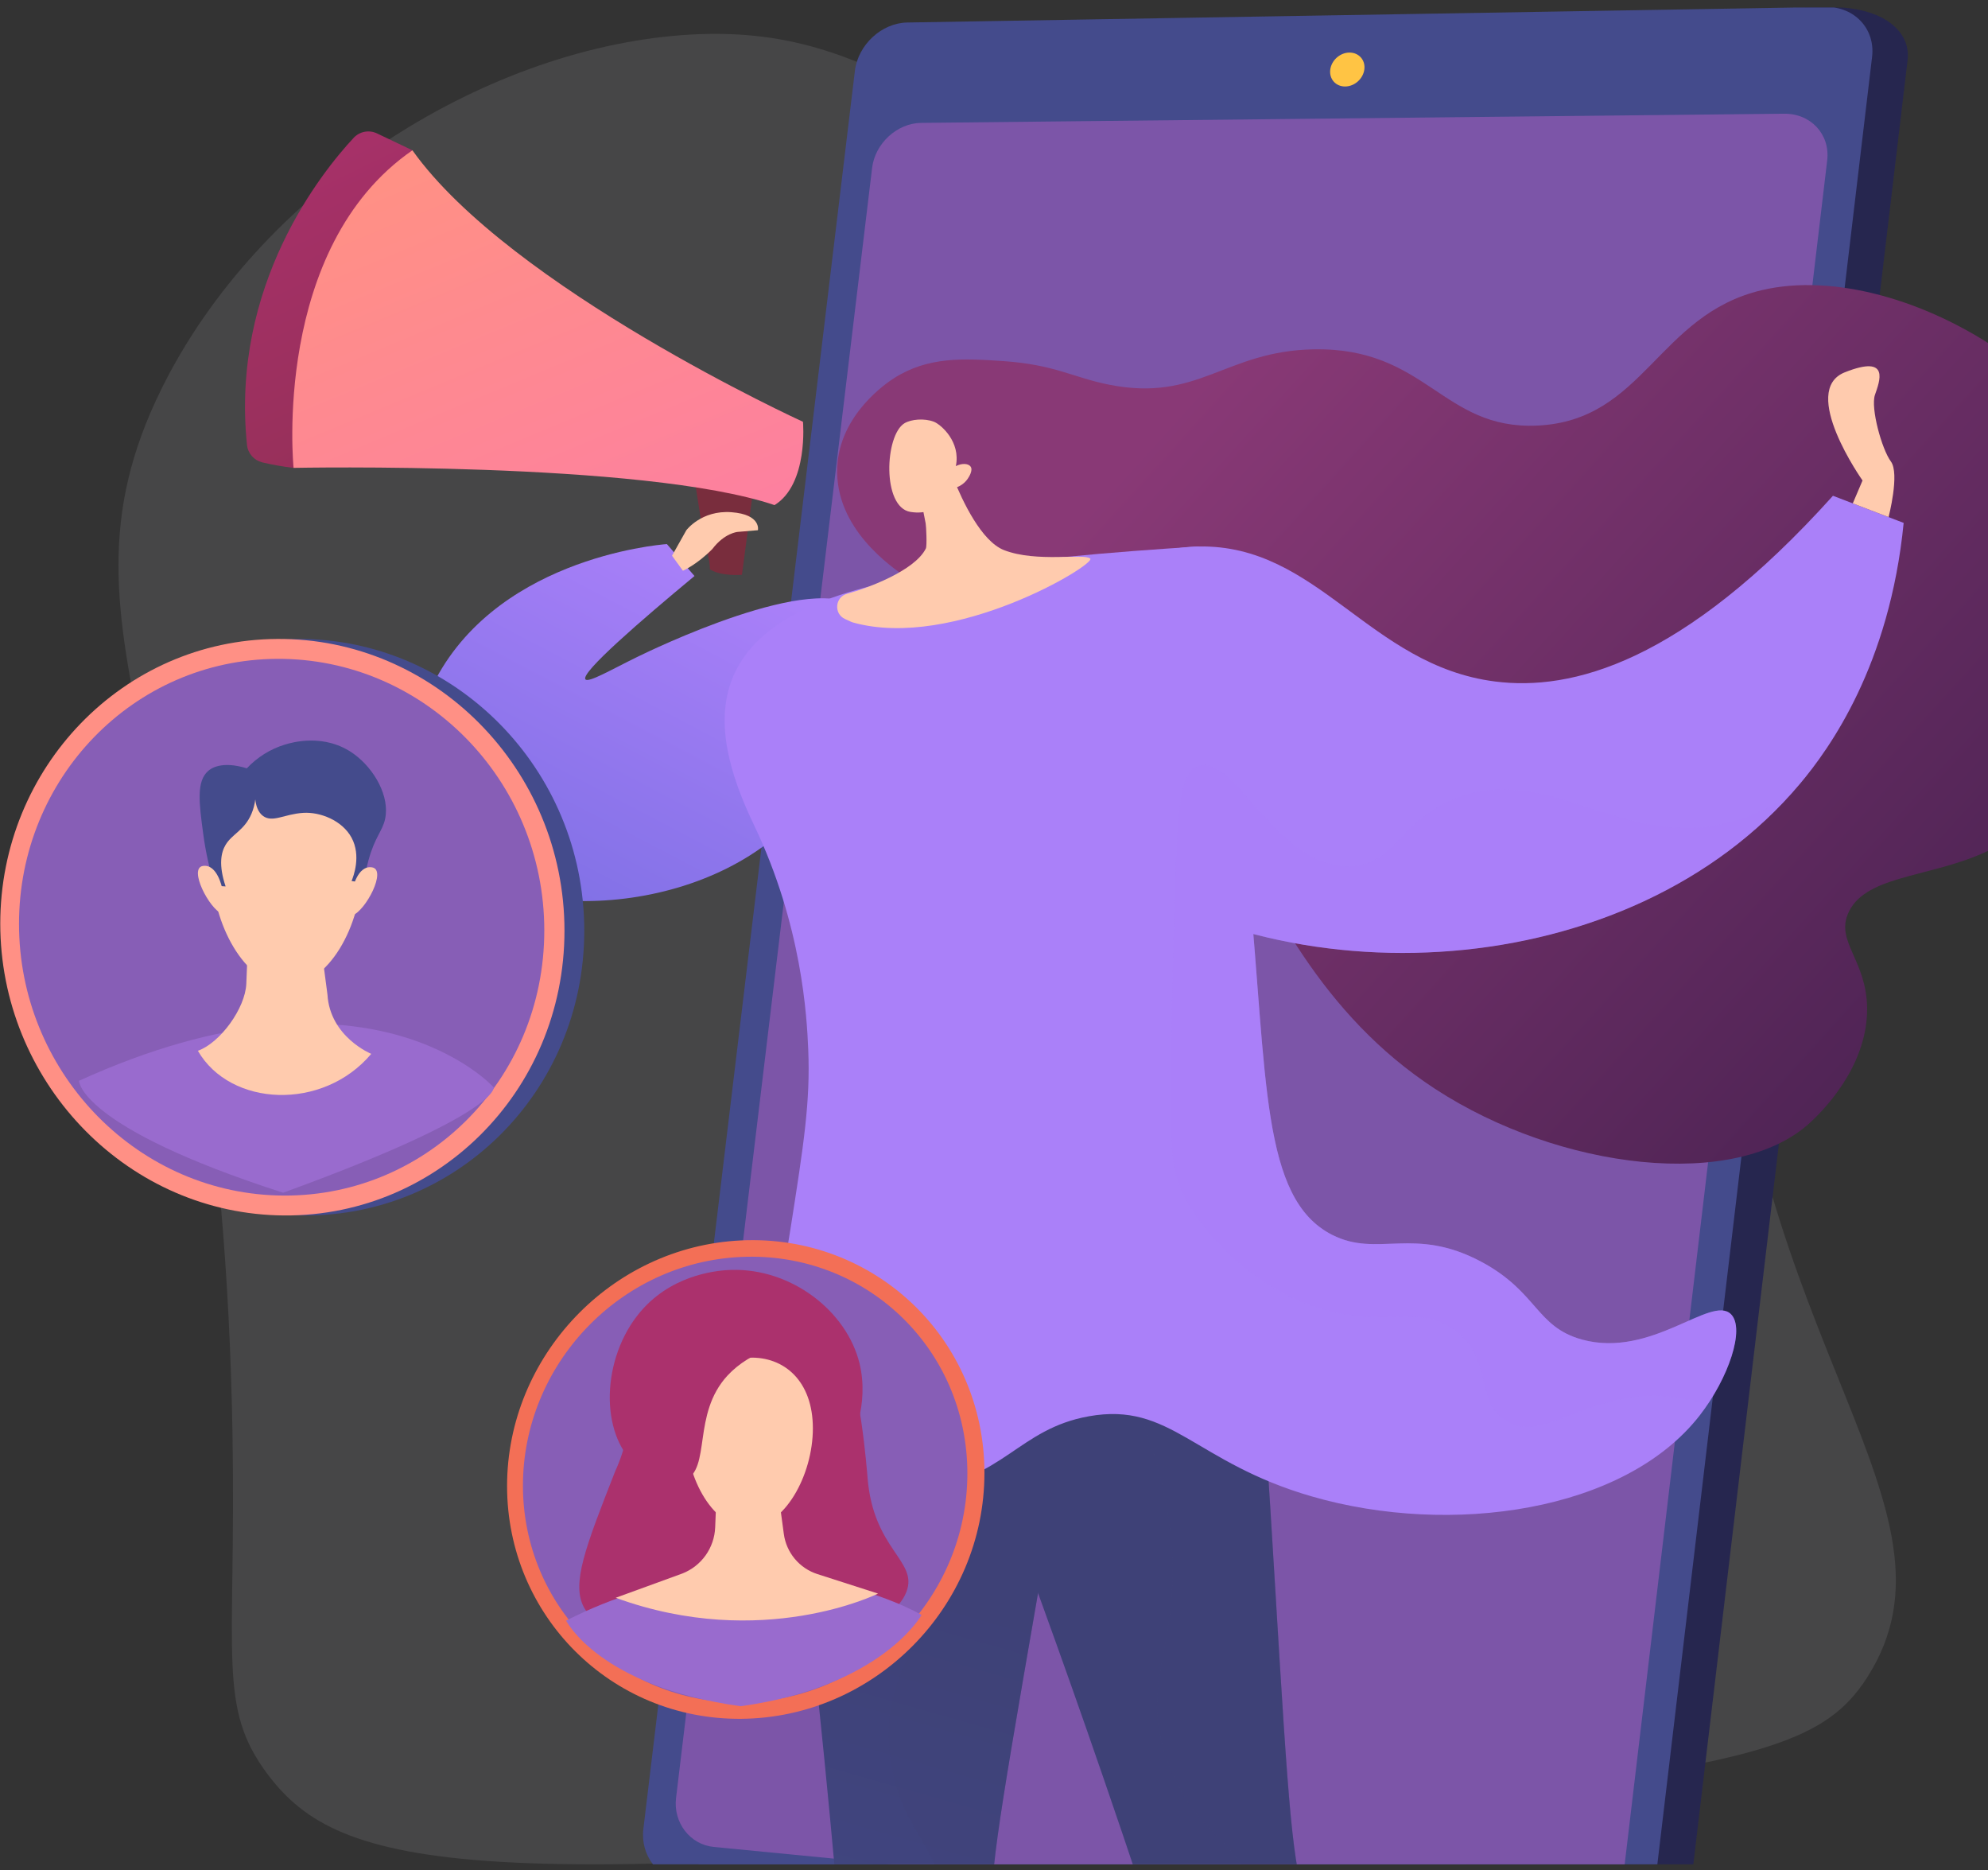 <svg width="151" height="142" viewBox="0 0 151 142" fill="none" xmlns="http://www.w3.org/2000/svg">
<rect x="0" y="0" width="151" height="142" fill="#333333" stroke="none"/>
<g clip-path="url(#clip0)">
<path opacity="0.1" d="M92.928 14.264C71.462 12.032 68.101 1.433 51.751 2.672C36.512 3.826 19.67 14.528 12.26 29.542C2.813 48.686 16.817 58.414 17.661 108.976C17.942 125.85 16.464 129.622 20.361 134.774C25.802 141.966 35.922 144.184 98.665 137.83C132.534 134.399 138.346 132.866 141.867 127.307C149.953 114.535 132.554 101.682 131.066 69.934C129.514 36.822 146.92 18.231 138.154 10.191C130.759 3.409 118.714 16.946 92.928 14.264Z" fill="#F4F7FA"/>
<g style="mix-blend-mode:soft-light">
<g style="mix-blend-mode:soft-light">
<path d="M57.091 128.442L57.266 128.268C53.257 124.313 51.399 118.482 51.747 110.937C52.003 105.406 53.416 99.099 55.947 92.191L55.715 92.107C53.174 99.038 51.756 105.37 51.5 110.926C51.149 118.542 53.03 124.436 57.091 128.442Z" fill="#FCFDFE"/>
</g>
</g>
<g style="mix-blend-mode:soft-light">
<g style="mix-blend-mode:soft-light">
<path d="M69.04 125.921L69.278 125.789C66.249 120.34 66.092 113.568 68.809 105.663C70.802 99.867 74.265 93.607 79.103 87.057L78.885 86.897C74.031 93.468 70.554 99.752 68.553 105.575C65.808 113.556 65.973 120.401 69.04 125.921Z" fill="#FCFDFE"/>
</g>
</g>
<path d="M67.928 5.618L51.95 138.451C51.71 140.443 53.083 142.228 55.006 142.419L121.557 149.727C125.634 149.98 127.866 147.897 128.118 145.779L144.893 4.555C145.144 2.449 143.143 0.542 139.049 0.542L71.892 1.957C69.947 1.989 68.166 3.636 67.928 5.618Z" fill="url(#paint0_linear)"/>
<path d="M64.933 5.39L48.867 138.887C48.627 140.889 50.003 142.683 51.933 142.875L120.929 149.746C123.092 149.961 125.074 148.396 125.327 146.268L142.196 4.314C142.448 2.197 140.86 0.495 138.673 0.532L68.912 1.709C66.961 1.743 65.173 3.398 64.933 5.39Z" fill="url(#paint1_linear)"/>
<path d="M66.241 12.753L51.35 136.532C51.125 138.402 52.414 140.076 54.221 140.25L119.107 146.559C121.118 146.755 122.961 145.294 123.196 143.312L138.786 12.179C139.019 10.208 137.546 8.613 135.514 8.635L69.96 9.332C68.138 9.354 66.465 10.892 66.241 12.753Z" fill="#7C55A8"/>
<path d="M101.039 5.298C100.954 6.008 101.464 6.576 102.179 6.568C102.893 6.56 103.545 5.975 103.631 5.262C103.718 4.55 103.205 3.984 102.489 3.992C101.773 4 101.125 4.587 101.039 5.298Z" fill="url(#paint2_linear)"/>
<path d="M75.331 146.755C75.528 151.682 76.238 153.881 76.716 156.543H64.724C64.584 155.187 64.443 153.83 64.303 152.472C63.178 138.324 61.983 127.148 61.108 119.591C60.062 110.581 59.332 105.556 62.672 102.038C66.92 97.565 76.154 97.211 79.821 101.225C81.899 103.498 81.389 106.301 78.8 121.235C75.542 140.004 75.159 142.429 75.331 146.755Z" fill="url(#paint3_linear)"/>
<path style="mix-blend-mode:multiply" opacity="0.3" d="M75.332 146.755C75.528 151.682 76.238 153.881 76.716 156.543H69.715C70.377 152.558 72.325 150.571 71.959 145.688C71.525 139.884 68.532 139.462 67.672 133.744C66.675 127.101 70.369 125.364 71.653 117.511C72.824 110.346 71.13 103.363 69.362 98.696C73.327 97.973 77.596 98.789 79.819 101.222C81.897 103.495 81.387 106.298 78.798 121.232C75.543 140.004 75.159 142.429 75.332 146.755Z" fill="url(#paint4_linear)"/>
<path d="M91.033 156.543C90.646 155.433 90.259 154.322 89.871 153.212C85.523 139.702 81.79 129.1 79.198 121.948C76.108 113.421 74.242 108.701 76.684 104.506C79.789 99.177 88.694 96.707 93.182 99.767C95.727 101.502 95.876 104.346 96.79 119.475C97.939 138.493 98.126 140.941 99.288 145.111C100.973 151.165 102.456 152.713 103.746 156.543H91.033Z" fill="url(#paint5_linear)"/>
<path style="mix-blend-mode:multiply" opacity="0.3" d="M96.131 156.544C95.654 152.128 97.317 149.75 95.765 144.85C94.007 139.301 90.996 139.58 88.846 134.212C86.348 127.977 89.543 125.439 88.987 117.499C88.479 110.256 85.223 103.851 82.431 99.715C86.123 98.099 90.465 97.914 93.188 99.767C95.733 101.502 95.882 104.347 96.796 119.476C97.945 138.494 98.132 140.942 99.294 145.112C100.979 151.166 102.462 152.715 103.752 156.544H96.131Z" fill="url(#paint6_linear)"/>
<path d="M52.751 43.74L50.654 41.315C49.883 41.373 37.192 42.477 32.643 52.494C32.017 53.872 29.711 58.95 31.917 62.981C35.615 69.74 50.278 70.429 58.609 63.786C65.156 58.566 67.874 48.752 65.236 46.26C62.041 43.243 49.378 49.41 48.414 49.88C46.478 50.823 44.678 51.88 44.464 51.584C44.098 51.081 48.654 47.141 52.751 43.74Z" fill="url(#paint7_linear)"/>
<path d="M31.251 13.686L31.324 11.413L28.633 10.129C28.34 9.99 28.011 9.947 27.693 10.008C27.375 10.068 27.084 10.229 26.863 10.466C24.461 13.042 17.503 21.651 18.761 33.787C18.793 34.098 18.921 34.391 19.125 34.628C19.33 34.864 19.603 35.032 19.906 35.108C20.694 35.295 21.492 35.435 22.296 35.529L31.251 13.686Z" fill="url(#paint8_linear)"/>
<path d="M52.633 35.615L53.489 41.067C53.489 41.067 53.953 42.567 53.915 43.224C54.767 43.79 56.355 43.648 56.355 43.648L57.254 36.846L52.797 35.541L52.633 35.615Z" fill="url(#paint9_linear)"/>
<path d="M51.044 42.198L52.13 40.266C52.13 40.266 53.273 38.724 55.557 38.895C57.841 39.066 57.568 40.263 57.568 40.263L56.027 40.391C56.027 40.391 55.032 40.467 54.105 41.694C52.916 42.892 51.871 43.339 51.871 43.339L51.044 42.198Z" fill="#FFCBAE"/>
<path d="M60.992 32.03C60.992 32.03 38.756 21.862 31.326 11.413C20.611 18.815 22.298 35.528 22.298 35.528C22.298 35.528 48.887 34.994 58.83 38.356C61.413 36.762 60.992 32.03 60.992 32.03Z" fill="url(#paint10_linear)"/>
<path d="M79.357 46.602C76.891 46.242 72.902 46.614 68.891 43.872C67.684 43.045 63.406 40.117 63.592 35.505C63.757 31.445 67.431 29.022 67.883 28.733C70.488 27.063 73.206 27.213 76.223 27.422C80.136 27.692 81.495 28.666 84.24 29.211C91.025 30.561 93.028 26.66 99.76 26.527C108.364 26.356 109.53 32.642 116.757 32.317C124.87 31.951 125.891 23.918 133.8 22.038C144.779 19.429 162.375 30.258 162.961 44.058C163.299 52.03 157.985 61.547 150.6 64.794C146.295 66.686 141.501 66.498 140.334 69.458C139.504 71.565 141.786 72.993 141.817 76.564C141.859 81.169 138.127 84.652 137.524 85.214C131.925 90.434 118.492 88.884 108.976 82.667C91.809 71.449 92.76 48.562 79.357 46.602Z" fill="url(#paint11_linear)"/>
<path d="M91.052 41.498C84.819 41.894 77.111 42.482 69.28 43.845C52.449 46.775 53.683 55.166 57.27 62.65C60.929 70.288 61.287 77.225 61.39 79.695C61.556 83.674 61.048 86.906 60.033 93.373C58.27 104.605 56.573 107.272 58.529 109.982C61.381 113.933 68.583 113.245 69.844 113.099C76.234 112.359 77.338 108.506 82.703 107.547C88.936 106.431 90.703 111.051 99.646 113.635C110.2 116.687 123.398 114.803 129.097 107.49C131.297 104.665 132.575 100.882 131.475 99.792C129.976 98.308 125.437 103.173 120.159 101.72C116.662 100.757 116.794 98.11 112.531 95.823C107.4 93.07 104.656 95.533 101.184 93.769C95.768 91.014 96.279 81.882 94.852 67.001C94.027 58.44 92.759 49.928 91.052 41.498Z" fill="url(#paint12_linear)"/>
<path d="M91.052 41.498C100.123 41.331 103.989 50.527 113.553 51.749C119.347 52.489 127.774 50.371 139.223 37.647L144.594 39.707C143.528 50.513 138.974 56.84 136.71 59.529C123.778 74.889 97.381 76.222 82.272 64.817C77.53 61.237 74.708 57.014 73.141 54.219C77.277 48.301 83.427 41.64 91.052 41.498Z" fill="url(#paint13_linear)"/>
<path d="M70.79 35.869C70.915 35.766 71.063 35.694 71.221 35.659C71.379 35.624 71.543 35.627 71.699 35.667C71.856 35.708 72.001 35.785 72.122 35.892C72.243 35.999 72.338 36.133 72.397 36.283C73.112 38.075 74.546 41.105 76.265 41.775C78.742 42.734 82.323 41.998 82.81 42.414C83.297 42.831 72.452 49.415 64.787 47.268C64.734 47.252 64.681 47.233 64.63 47.21L64.188 47.008C63.312 46.611 63.418 45.335 64.348 45.085C65.773 44.703 69.483 43.362 70.324 41.648C70.42 41.451 70.351 39.959 70.309 39.744L69.84 37.352C69.804 37.171 69.818 36.983 69.88 36.81C69.943 36.636 70.051 36.482 70.193 36.364L70.79 35.869Z" fill="#FFCBAE"/>
<path d="M72.644 37.013C72.644 37.013 71.572 39.269 69.149 38.872C66.978 38.513 67.204 33.04 68.702 32.139C69.201 31.839 70.204 31.741 70.941 32.028C71.459 32.231 72.987 33.539 72.602 35.394C73.087 35.149 73.564 35.199 73.724 35.432C73.928 35.727 73.577 36.245 73.497 36.365C73.287 36.665 72.989 36.891 72.644 37.013Z" fill="#FFCBAE"/>
<path d="M140.73 38.224L141.47 36.486C141.47 36.486 136.635 29.654 140.128 28.27C143.621 26.885 142.751 28.991 142.412 29.99C142.073 30.989 142.935 34.115 143.622 35.041C144.31 35.967 143.448 39.266 143.448 39.266L140.73 38.224Z" fill="#FFCBAE"/>
<path style="mix-blend-mode:multiply" opacity="0.3" d="M114.429 107.911C112.074 106.53 113.422 103.42 110.711 101.163C108.229 99.098 105.765 100.591 101.514 99.682C96.402 98.589 92.248 94.78 90.224 91.344C88.782 88.894 88.772 87.227 89.068 74.158C89.35 61.712 89.462 58.67 91.025 58.163C93.867 57.239 97.066 66.153 102.732 65.774C105.931 65.559 106.17 62.631 110.098 60.845C116.765 57.815 122.061 63.531 129.357 62.816C131.222 62.633 133.456 61.993 135.945 60.363C126.093 71.241 109.269 74.605 95.199 70.924C96.232 83.484 96.264 91.269 101.183 93.771C104.655 95.537 107.398 93.074 112.53 95.825C116.793 98.112 116.661 100.759 120.158 101.722C125.436 103.175 129.975 98.31 131.474 99.794C132.472 100.782 131.504 103.978 129.676 106.675C128.404 106.237 127.071 106.005 125.726 105.985C120.305 105.927 117.207 109.541 114.429 107.911Z" fill="url(#paint14_linear)"/>
<path d="M22.544 92.287C34.48 92.668 44.379 82.975 44.379 70.674C44.379 58.372 34.48 48.434 22.544 48.518C10.856 48.599 1.524 58.298 1.524 70.14C1.524 81.982 10.856 91.915 22.544 92.287Z" fill="url(#paint15_linear)"/>
<path d="M21.041 92.287C32.977 92.668 42.875 82.975 42.875 70.674C42.875 58.372 32.977 48.434 21.041 48.518C9.352 48.599 0.02 58.298 0.02 70.14C0.02 81.982 9.352 91.915 21.041 92.287Z" fill="url(#paint16_linear)"/>
<path d="M1.444 70.159C1.444 81.216 10.132 90.445 21.04 90.778C32.162 91.118 41.342 82.112 41.342 70.656C41.342 59.2 32.164 49.966 21.04 50.03C10.132 50.089 1.444 59.102 1.444 70.159Z" fill="#875EB6"/>
<path d="M37.5 82.571C37.5 82.571 28.063 72.028 5.999 82.072C5.999 82.072 5.999 85.571 21.501 90.571C38 84.571 37.5 82.571 37.5 82.571Z" fill="#996BCE"/>
<path d="M24.203 70.442L24.872 75.52C25.066 78.749 28.199 80.026 28.199 80.026C24.521 84.39 17.489 84.058 15.03 79.793C16.73 79.185 18.635 76.558 18.709 74.697L18.883 70.379L24.203 70.442Z" fill="#FFCBAE"/>
<path d="M16.091 65.873C16.091 70.147 18.621 74.779 21.757 74.831C24.911 74.882 27.48 70.286 27.48 65.969C27.48 61.652 24.911 59.283 21.757 59.275C18.621 59.268 16.091 61.599 16.091 65.873Z" fill="#FFCBAE"/>
<path d="M27.649 67.06L26.704 66.899C26.848 66.547 27.445 64.988 26.704 63.613C25.991 62.294 24.315 61.645 23.035 61.725C21.582 61.816 20.711 62.494 19.979 61.961C19.573 61.663 19.437 61.123 19.39 60.703C19.345 61.083 19.246 61.455 19.096 61.807C18.553 63.066 17.635 63.323 17.136 64.154C16.8 64.713 16.581 65.652 17.136 67.312L16.305 67.254C15.909 65.992 15.622 64.698 15.445 63.386C15.121 60.988 14.899 59.338 15.817 58.536C16 58.377 16.81 57.744 18.748 58.344C19.536 57.503 20.53 56.882 21.632 56.543C22.141 56.389 24.669 55.63 26.91 57.277C28.435 58.398 29.63 60.487 29.246 62.211C29.042 63.123 28.487 63.531 27.998 65.291C27.837 65.871 27.721 66.462 27.649 67.06Z" fill="url(#paint17_linear)"/>
<path d="M16.877 67.457C16.877 67.457 16.513 65.582 15.409 65.758C14.305 65.935 15.886 69.016 16.877 69.397V67.457Z" fill="#FFCBAE"/>
<path d="M26.77 67.555C26.77 67.555 27.141 65.668 28.268 65.865C29.396 66.062 27.78 69.15 26.77 69.511V67.555Z" fill="#FFCBAE"/>
<path d="M56.293 130.52C66.394 130.44 74.773 122.064 74.773 111.85C74.773 101.637 66.394 93.72 56.293 94.192C46.405 94.656 38.515 103.018 38.515 112.843C38.515 122.669 46.406 130.599 56.293 130.52Z" fill="url(#paint18_linear)"/>
<path d="M39.72 112.811C39.72 121.985 47.068 129.354 56.294 129.269C65.706 129.181 73.477 121.398 73.477 111.887C73.477 102.376 65.706 95.019 56.294 95.447C47.068 95.865 39.72 103.636 39.72 112.811Z" fill="#875EB6"/>
<path d="M68.846 120.882C69.759 118.517 66.331 117.709 65.895 112.203C65.865 111.829 65.284 104.308 63.99 102.862C63.878 102.74 63.757 102.625 63.626 102.518C62.979 102.07 61.978 102.123 58.408 100.792C55.349 99.652 55.525 99.684 55.13 99.62C52.829 99.242 49.429 101.123 48.309 103.633C47.306 105.886 48.51 107.807 46.711 111.763C44.48 117.457 43.365 120.303 44.374 122.091C47.442 127.524 66.796 126.194 68.846 120.882Z" fill="url(#paint19_linear)"/>
<path d="M70 122.633C70 122.633 57.925 115.466 43 123.063C43 123.063 45.5 128.071 56.257 129.565C67 128.071 70 122.633 70 122.633Z" fill="#996BCE"/>
<path d="M58.97 112.283L59.535 116.476C59.629 117.176 59.919 117.835 60.372 118.376C60.825 118.917 61.422 119.318 62.095 119.533L66.695 121.011C66.695 121.011 57.888 125.386 46.767 121.329L51.838 119.482C52.544 119.204 53.155 118.726 53.596 118.107C54.037 117.488 54.288 116.755 54.321 115.996L54.466 112.406L58.97 112.283Z" fill="#FFCBAE"/>
<path d="M52.106 108.762C52.106 112.309 54.246 116.07 56.899 116.008C59.568 115.945 61.742 112.044 61.742 108.46C61.742 104.876 59.568 102.997 56.899 103.097C54.246 103.195 52.106 105.215 52.106 108.762Z" fill="#FFCBAE"/>
<path d="M64.243 109.651C63.551 109.633 64.55 104.007 61.869 102.53C60.09 101.548 57.002 102.573 55.265 104.447C52.528 107.405 54.06 111.507 51.986 112.446C50.67 113.041 48.913 111.9 48.071 111.051C45.443 108.407 45.801 102.647 48.908 99.311C51.385 96.652 54.748 96.454 55.547 96.431C60.124 96.302 64.326 99.569 65.29 103.548C66.03 106.605 64.755 109.663 64.243 109.651Z" fill="url(#paint20_linear)"/>
</g>
<defs>
<linearGradient id="paint0_linear" x1="99.245" y1="71.709" x2="125.473" y2="74.57" gradientUnits="userSpaceOnUse">
<stop stop-color="#444B8C"/>
<stop offset="1" stop-color="#26264F"/>
</linearGradient>
<linearGradient id="paint1_linear" x1="-181518" y1="110329" x2="55487.2" y2="615225" gradientUnits="userSpaceOnUse">
<stop stop-color="#444B8C"/>
<stop offset="1" stop-color="#26264F"/>
</linearGradient>
<linearGradient id="paint2_linear" x1="-3882.86" y1="1667.12" x2="-537.723" y2="10849.8" gradientUnits="userSpaceOnUse">
<stop stop-color="#FFC444"/>
<stop offset="1" stop-color="#F36F56"/>
</linearGradient>
<linearGradient id="paint3_linear" x1="54.81" y1="179.817" x2="71.658" y2="120.707" gradientUnits="userSpaceOnUse">
<stop stop-color="#444B8C"/>
<stop offset="1" stop-color="#3E4177"/>
</linearGradient>
<linearGradient id="paint4_linear" x1="-30645.6" y1="218169" x2="702.863" y2="192415" gradientUnits="userSpaceOnUse">
<stop stop-color="#444B8C"/>
<stop offset="1" stop-color="#3E4177"/>
</linearGradient>
<linearGradient id="paint5_linear" x1="-44557.7" y1="240044" x2="-28319.8" y2="187376" gradientUnits="userSpaceOnUse">
<stop stop-color="#444B8C"/>
<stop offset="1" stop-color="#3E4177"/>
</linearGradient>
<linearGradient id="paint6_linear" x1="-19851.1" y1="235090" x2="1109.51" y2="189166" gradientUnits="userSpaceOnUse">
<stop stop-color="#444B8C"/>
<stop offset="1" stop-color="#3E4177"/>
</linearGradient>
<linearGradient id="paint7_linear" x1="54.746" y1="42.529" x2="31.233" y2="87.418" gradientUnits="userSpaceOnUse">
<stop stop-color="#AA80F9"/>
<stop offset="1" stop-color="#6165D7"/>
</linearGradient>
<linearGradient id="paint8_linear" x1="17.775" y1="7.744" x2="48.245" y2="70.445" gradientUnits="userSpaceOnUse">
<stop stop-color="#AB316D"/>
<stop offset="1" stop-color="#792D3D"/>
</linearGradient>
<linearGradient id="paint9_linear" x1="-22479.5" y1="24663.5" x2="-20294.5" y2="25149.1" gradientUnits="userSpaceOnUse">
<stop stop-color="#AB316D"/>
<stop offset="1" stop-color="#792D3D"/>
</linearGradient>
<linearGradient id="paint10_linear" x1="32.79" y1="12.44" x2="59.238" y2="76.132" gradientUnits="userSpaceOnUse">
<stop stop-color="#FF9085"/>
<stop offset="1" stop-color="#FB6FBB"/>
</linearGradient>
<linearGradient id="paint11_linear" x1="179.275" y1="98.925" x2="96.099" y2="23.659" gradientUnits="userSpaceOnUse">
<stop stop-color="#311944"/>
<stop offset="1" stop-color="#893976"/>
</linearGradient>
<linearGradient id="paint12_linear" x1="-140450" y1="125588" x2="-170727" y2="275733" gradientUnits="userSpaceOnUse">
<stop stop-color="#AA80F9"/>
<stop offset="1" stop-color="#6165D7"/>
</linearGradient>
<linearGradient id="paint13_linear" x1="-123660" y1="64612.4" x2="-128878" y2="138671" gradientUnits="userSpaceOnUse">
<stop stop-color="#AA80F9"/>
<stop offset="1" stop-color="#6165D7"/>
</linearGradient>
<linearGradient id="paint14_linear" x1="-54923.4" y1="114251" x2="-94196.3" y2="116893" gradientUnits="userSpaceOnUse">
<stop stop-color="#AA80F9"/>
<stop offset="1" stop-color="#6165D7"/>
</linearGradient>
<linearGradient id="paint15_linear" x1="-106751" y1="81262" x2="-138367" y2="81262" gradientUnits="userSpaceOnUse">
<stop stop-color="#444B8C"/>
<stop offset="1" stop-color="#26264F"/>
</linearGradient>
<linearGradient id="paint16_linear" x1="-107863" y1="81262" x2="-139478" y2="81262" gradientUnits="userSpaceOnUse">
<stop stop-color="#FF9085"/>
<stop offset="1" stop-color="#FB6FBB"/>
</linearGradient>
<linearGradient id="paint17_linear" x1="-40835.3" y1="17954.5" x2="-40560.5" y2="20123.8" gradientUnits="userSpaceOnUse">
<stop stop-color="#444B8C"/>
<stop offset="1" stop-color="#26264F"/>
</linearGradient>
<linearGradient id="paint18_linear" x1="-65800.6" y1="93557.3" x2="-99835" y2="93557.3" gradientUnits="userSpaceOnUse">
<stop stop-color="#F36F56"/>
<stop offset="1" stop-color="#FFC444"/>
</linearGradient>
<linearGradient id="paint19_linear" x1="-71719" y1="42407.8" x2="-42174" y2="96208.5" gradientUnits="userSpaceOnUse">
<stop stop-color="#AB316D"/>
<stop offset="1" stop-color="#792D3D"/>
</linearGradient>
<linearGradient id="paint20_linear" x1="-48086.1" y1="33410.8" x2="-41952.1" y2="47193.1" gradientUnits="userSpaceOnUse">
<stop stop-color="#AB316D"/>
<stop offset="1" stop-color="#792D3D"/>
</linearGradient>
<clipPath id="clip0">
<rect width="151" height="141" fill="white" transform="matrix(-1 0 0 1 151 0.571)"/>
</clipPath>
</defs>
</svg>
